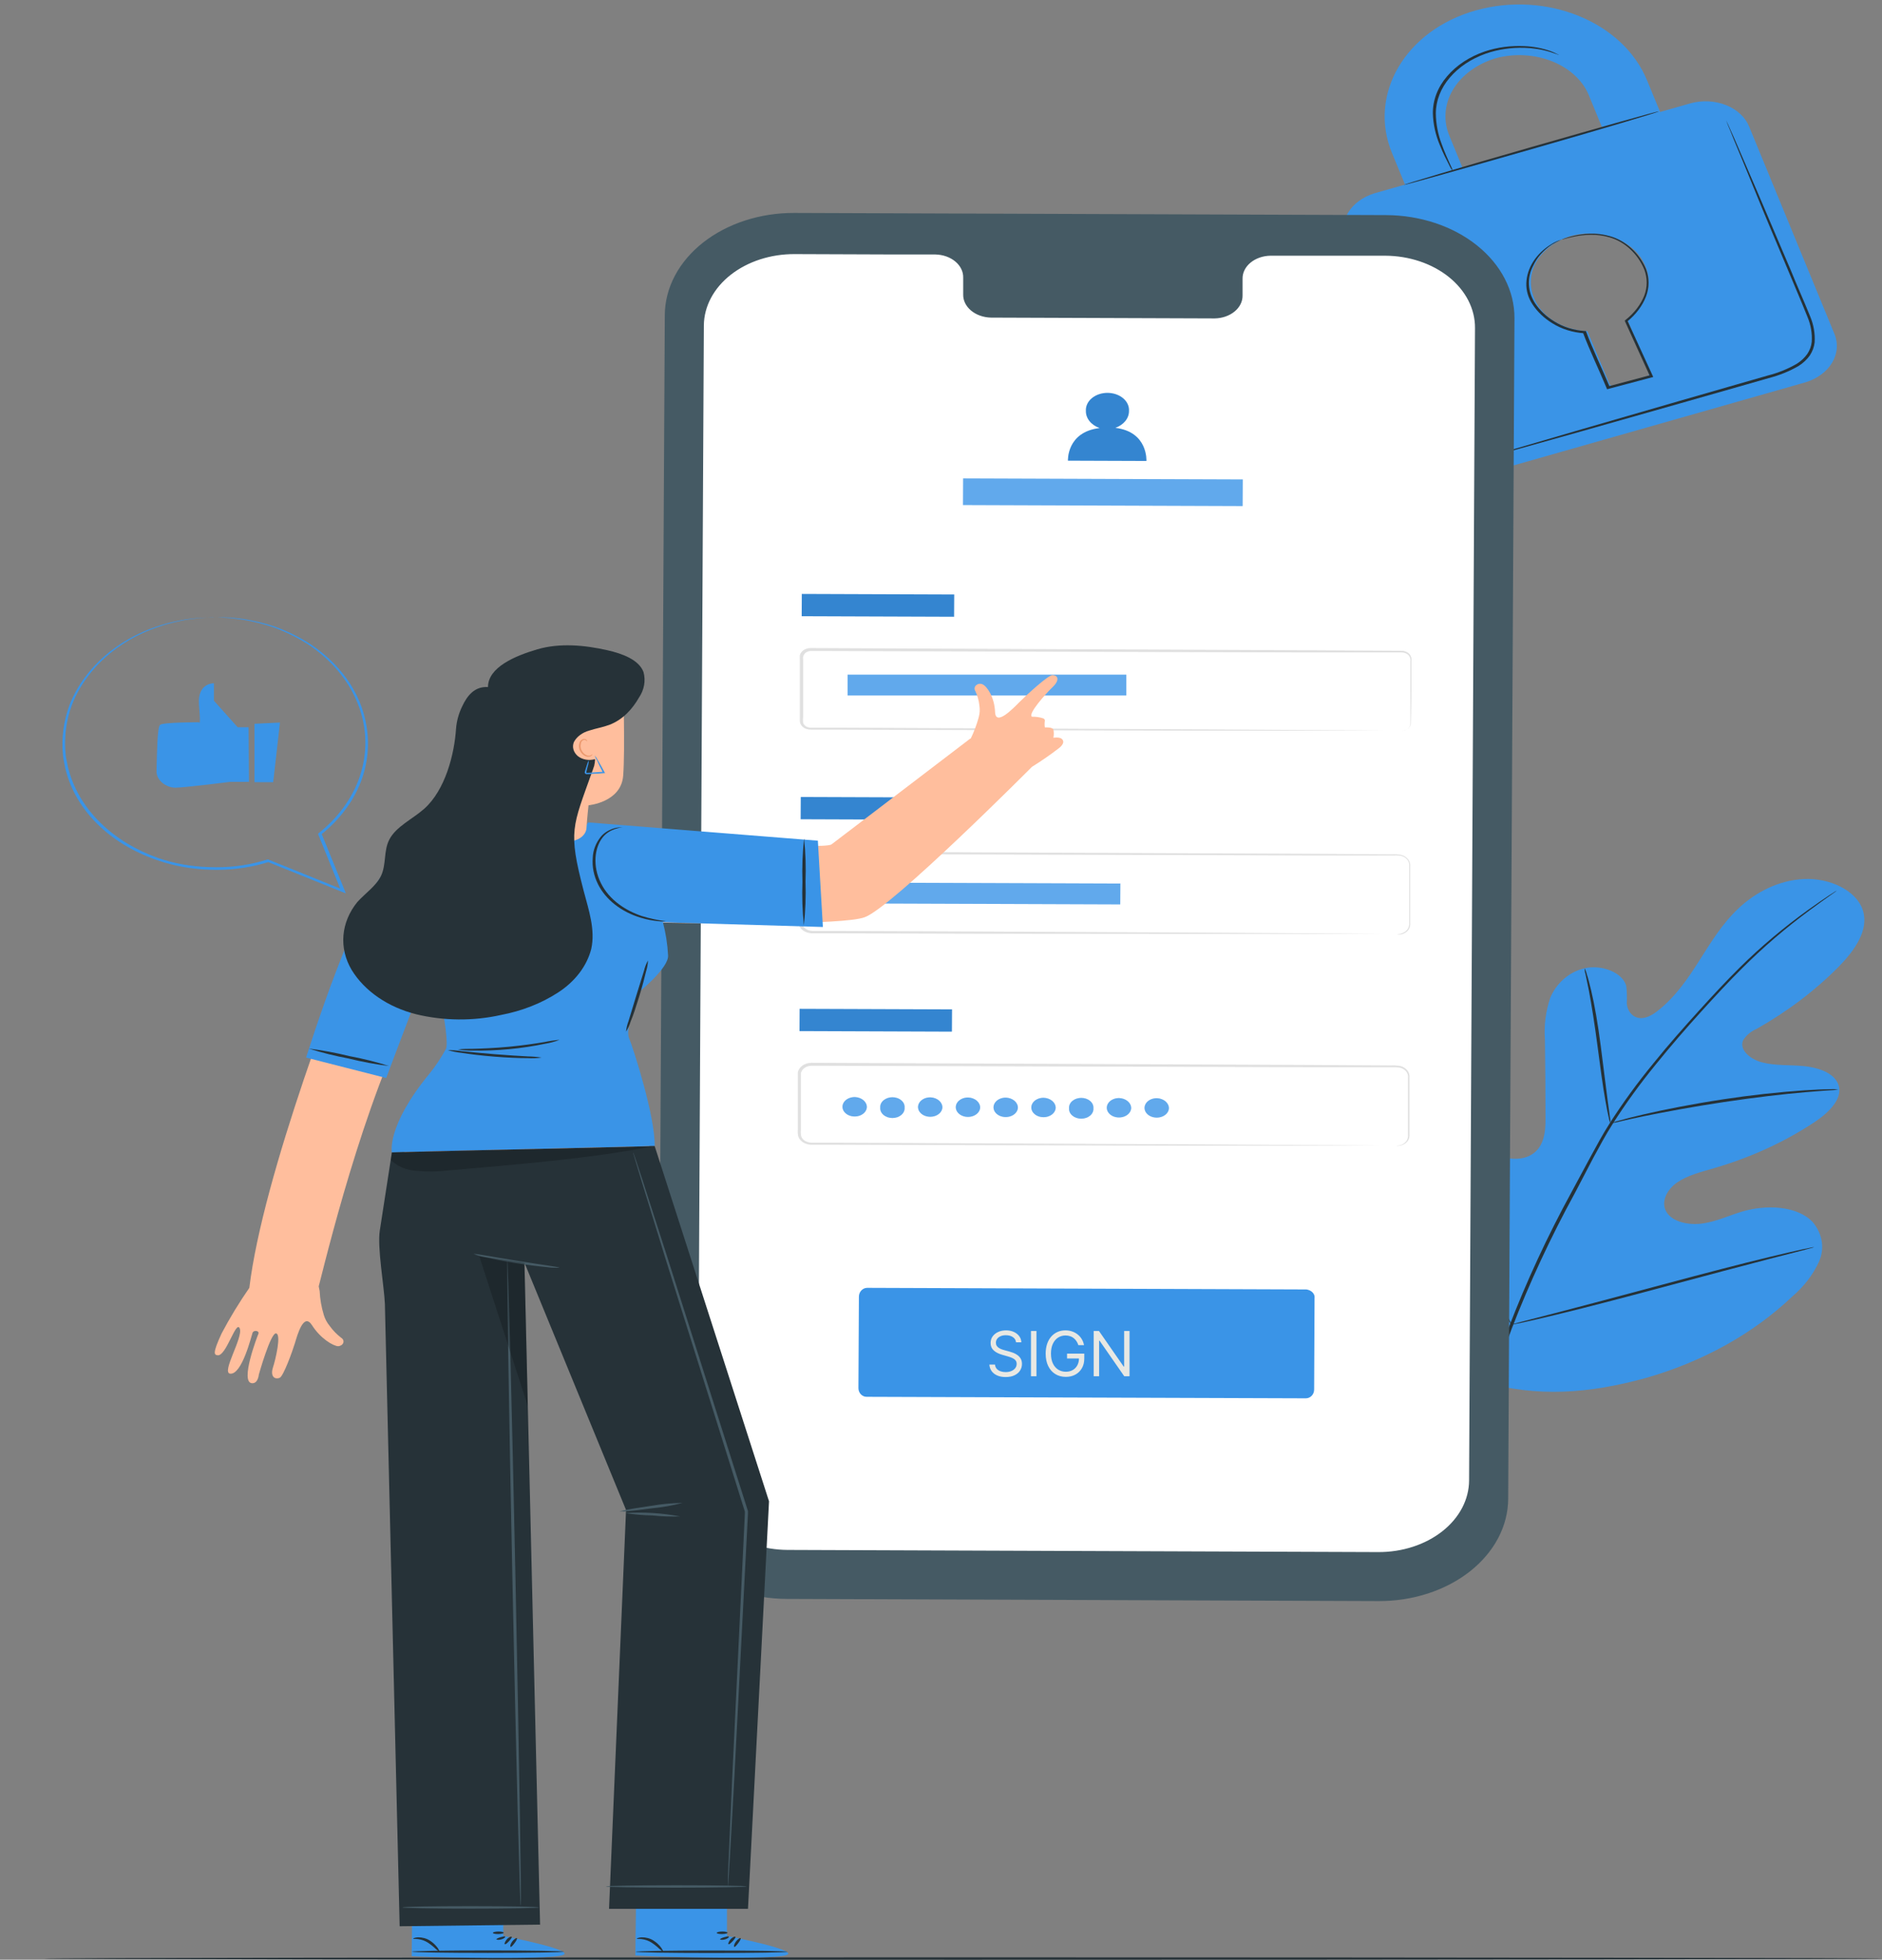 <svg width="246" height="256" viewBox="0 0 246 256" fill="none" xmlns="http://www.w3.org/2000/svg">
<rect x="0" y="0" width="246" height="256" fill="#808080" stroke="none"/>
<path d="M246 255.848C246 255.934 192.22 256.008 125.9 256.008C59.581 256.008 5.777 255.934 5.777 255.848C5.777 255.762 59.55 255.688 125.9 255.688C192.251 255.688 246 255.768 246 255.848Z" fill="#263238"/>
<path d="M193.6 180.441C181.634 173.795 178.923 161.457 179.395 150.363C179.473 148.515 179.217 146.556 180.325 144.936C181.432 143.316 184.019 142.201 186.103 142.978C187.83 143.624 188.581 145.226 189.549 146.55C190.841 148.314 192.734 149.751 195.009 150.696C196.488 151.312 198.324 151.681 199.788 151.041C201.801 150.16 202.034 147.961 202.018 146.113C202.018 142.676 201.992 139.243 201.941 135.814C201.802 133.973 202.037 132.126 202.638 130.344C203.358 128.595 204.961 126.975 207.153 126.482C209.345 125.989 212.079 127.005 212.575 128.804C212.66 129.566 212.683 130.331 212.644 131.095C212.706 131.865 213.155 132.709 214.062 132.943C214.968 133.177 215.913 132.642 216.61 132.099C218.995 130.252 220.621 127.843 222.132 125.466C223.642 123.088 225.121 120.642 227.29 118.616C229.458 116.589 232.456 114.982 235.809 114.828C239.163 114.674 242.656 116.312 243.492 118.899C244.329 121.486 242.431 124.129 240.394 126.229C237.32 129.347 233.697 132.096 229.636 134.391C228.844 134.735 228.211 135.273 227.832 135.925C227.329 137.157 228.792 138.389 230.318 138.777C232.045 139.232 233.919 139.091 235.739 139.263C237.559 139.436 239.496 140.064 240.185 141.419C241.13 143.304 239.147 145.275 237.203 146.569C233.3 149.156 228.867 151.191 224.099 152.587C222.395 153.079 220.606 153.517 219.227 154.465C217.849 155.414 217.028 157.071 217.857 158.371C218.685 159.67 220.815 160.083 222.604 159.818C224.393 159.553 225.981 158.79 227.685 158.278C230.868 157.323 234.973 157.496 236.979 159.683C237.6 160.436 237.993 161.294 238.128 162.188C238.262 163.083 238.134 163.99 237.753 164.838C236.978 166.527 235.785 168.075 234.245 169.39C229.172 174.211 222.581 177.873 215.146 180.004C207.765 182.036 200.926 182.591 193.592 180.453" fill="#3A94E7"/>
<path d="M240.084 116.349C240.084 116.349 240.015 116.411 239.86 116.522L239.17 117.008C238.566 117.439 237.676 118.068 236.553 118.899C233.369 121.25 230.412 123.789 227.708 126.494C225.981 128.2 224.192 130.135 222.287 132.235C220.381 134.335 218.414 136.602 216.462 139.011C214.382 141.55 212.476 144.178 210.754 146.883C209.856 148.293 209.066 149.766 208.253 151.268L205.852 155.857C202.687 161.638 199.931 167.554 197.596 173.579C195.715 178.508 194.419 183.567 193.723 188.689C193.273 192.145 193.2 195.626 193.507 199.092C193.63 200.324 193.747 201.267 193.855 201.907C193.902 202.215 193.933 202.462 193.964 202.64V202.893C193.93 202.813 193.907 202.73 193.894 202.647C193.855 202.468 193.809 202.228 193.747 201.92C193.607 201.304 193.46 200.331 193.321 199.099C192.947 195.626 192.973 192.133 193.398 188.664C194.05 183.521 195.318 178.438 197.185 173.487C199.501 167.445 202.25 161.514 205.418 155.722L207.881 151.151C208.694 149.655 209.492 148.17 210.398 146.753C212.132 144.041 214.053 141.407 216.153 138.863C218.135 136.399 220.133 134.169 222.015 132.087C223.897 130.005 225.718 128.059 227.437 126.359C230.168 123.661 233.165 121.14 236.398 118.819C237.544 118 238.458 117.384 239.077 116.971L239.798 116.509C239.886 116.448 239.982 116.394 240.084 116.349Z" fill="#263238"/>
<path d="M210.498 146.741C210.388 146.487 210.313 146.225 210.273 145.959C210.149 145.448 210.01 144.727 209.847 143.791C209.514 141.943 209.173 139.411 208.809 136.608C208.445 133.806 208.035 131.268 207.694 129.438C207.516 128.527 207.361 127.794 207.252 127.283C207.168 127.021 207.124 126.752 207.121 126.482C207.254 126.729 207.35 126.987 207.407 127.252C207.578 127.757 207.771 128.484 207.988 129.402C208.43 131.249 208.863 133.763 209.227 136.571C209.591 139.38 209.901 141.844 210.141 143.76C210.258 144.622 210.358 145.355 210.436 145.94C210.496 146.204 210.517 146.473 210.498 146.741Z" fill="#263238"/>
<path d="M240.3 142.318C239.923 142.384 239.54 142.421 239.154 142.429C238.379 142.485 237.28 142.559 235.917 142.682C233.19 142.916 229.442 143.347 225.329 143.963C221.217 144.579 217.523 145.275 214.866 145.811C213.542 146.082 212.473 146.328 211.768 146.495C211.392 146.601 211.002 146.675 210.606 146.716C210.964 146.573 211.337 146.456 211.722 146.365C212.45 146.162 213.503 145.879 214.82 145.577C217.461 144.961 221.155 144.228 225.283 143.6C228.78 143.068 232.308 142.677 235.855 142.429C237.225 142.337 238.333 142.3 239.107 142.288C239.505 142.266 239.905 142.276 240.3 142.318Z" fill="#263238"/>
<path d="M197.564 173.055C197.481 172.966 197.414 172.869 197.363 172.766L196.851 171.91C196.41 171.164 195.814 170.062 195.101 168.713C193.661 166.002 191.825 162.208 189.873 157.995C187.922 153.782 186.125 149.987 184.762 147.246C184.096 145.916 183.546 144.825 183.135 144.012L182.702 143.131C182.641 143.03 182.6 142.922 182.578 142.811C182.66 142.9 182.728 142.998 182.779 143.101L183.29 143.957C183.724 144.702 184.328 145.805 185.041 147.154C186.481 149.864 188.317 153.658 190.268 157.872C192.22 162.085 194.017 165.879 195.38 168.62C196.046 169.951 196.596 171.041 196.999 171.854C197.177 172.205 197.324 172.47 197.44 172.735C197.5 172.837 197.542 172.944 197.564 173.055Z" fill="#263238"/>
<path d="M237.124 162.91C237 162.967 236.867 163.01 236.729 163.04L235.583 163.348L231.346 164.438C227.768 165.362 222.827 166.68 217.406 168.134C211.984 169.587 207.02 170.881 203.418 171.743C201.621 172.181 200.158 172.513 199.143 172.735L197.974 172.975C197.838 173.01 197.697 173.032 197.555 173.043C197.679 172.986 197.812 172.943 197.95 172.914L199.097 172.606L203.333 171.515C206.911 170.591 211.852 169.273 217.274 167.82C222.695 166.366 227.652 165.072 231.253 164.21C233.058 163.773 234.514 163.44 235.536 163.218L236.706 162.978C236.842 162.944 236.982 162.921 237.124 162.91Z" fill="#263238"/>
<path d="M220.984 13.494L216.995 14.628L215.284 10.482C212.139 2.838 202.117 -1.221 192.909 1.36C183.7 3.941 178.797 12.324 181.942 19.968L183.653 24.114L179.649 25.253C178.122 25.724 176.883 26.645 176.187 27.824C175.492 29.004 175.395 30.351 175.916 31.585L187.015 58.559C187.245 59.17 187.628 59.738 188.14 60.23C188.651 60.721 189.282 61.125 189.995 61.419C190.707 61.713 191.486 61.889 192.286 61.939C193.086 61.988 193.89 61.909 194.651 61.706L235.986 49.947C237.533 49.477 238.79 48.548 239.494 47.356C240.197 46.163 240.292 44.8 239.757 43.554L228.651 16.58C228.415 15.971 228.027 15.405 227.509 14.918C226.992 14.43 226.357 14.031 225.641 13.743C224.926 13.455 224.145 13.284 223.344 13.242C222.544 13.199 221.741 13.285 220.984 13.494ZM189.478 17.806C188.63 15.819 188.782 13.647 189.902 11.747C191.023 9.846 193.024 8.365 195.488 7.612C196.704 7.281 197.992 7.148 199.274 7.222C200.556 7.295 201.807 7.573 202.951 8.039C204.095 8.506 205.11 9.15 205.934 9.935C206.758 10.72 207.375 11.629 207.748 12.607L209.452 16.753L191.181 21.952L189.478 17.806ZM212.712 41.743L215.547 48.629C215.599 48.767 215.582 48.916 215.5 49.045C215.418 49.173 215.276 49.272 215.105 49.319L211.132 50.447C210.974 50.481 210.805 50.466 210.661 50.404C210.516 50.342 210.408 50.238 210.358 50.114L207.5 43.258C205.924 43.19 204.412 42.74 203.166 41.97C201.921 41.199 201.001 40.144 200.53 38.946C199.856 37.363 199.979 35.633 200.872 34.12C201.766 32.606 203.361 31.427 205.324 30.828C206.293 30.564 207.318 30.459 208.34 30.518C209.361 30.576 210.357 30.798 211.268 31.169C212.18 31.541 212.988 32.054 213.644 32.679C214.301 33.304 214.792 34.028 215.09 34.807C215.588 36.024 215.629 37.33 215.208 38.565C214.788 39.8 213.923 40.911 212.72 41.761L212.712 41.743Z" fill="#3A94E7"/>
<path d="M216.818 14.554C216.818 14.64 209.422 16.852 200.221 19.482C191.02 22.112 183.515 24.225 183.476 24.163C183.438 24.101 190.873 21.872 200.082 19.235C209.29 16.599 216.779 14.474 216.818 14.554Z" fill="#263238"/>
<path d="M225.601 15.687C225.635 15.741 225.664 15.796 225.686 15.854C225.748 15.977 225.818 16.137 225.911 16.334C226.112 16.784 226.391 17.406 226.739 18.182L229.713 25.069C230.953 27.988 232.432 31.45 234.074 35.294C234.848 37.222 235.762 39.23 236.614 41.342C237.07 42.431 237.267 43.578 237.195 44.724C237.129 45.32 236.916 45.9 236.568 46.43C236.195 46.959 235.698 47.425 235.104 47.804C233.907 48.499 232.579 49.037 231.169 49.399L227.181 50.539L219.63 52.689L206.843 56.31L198.207 58.725L195.884 59.341L195.264 59.501C195.198 59.525 195.127 59.539 195.055 59.544C195.055 59.544 195.117 59.544 195.249 59.47L195.853 59.279L198.176 58.583L206.765 56.07L219.529 52.374L227.065 50.206L231.053 49.06C232.423 48.713 233.712 48.191 234.872 47.514C235.425 47.163 235.888 46.73 236.235 46.239C236.563 45.749 236.76 45.21 236.815 44.656C236.887 43.552 236.698 42.447 236.258 41.398C235.421 39.304 234.538 37.277 233.741 35.349C232.13 31.499 230.643 28.025 229.466 25.105C228.288 22.186 227.297 19.839 226.615 18.188C226.29 17.381 226.042 16.753 225.841 16.297L225.655 15.804C225.632 15.767 225.614 15.728 225.601 15.687Z" fill="#263238"/>
<path d="M203.791 7.193C203.791 7.193 203.38 7.033 202.621 6.786C201.54 6.456 200.395 6.273 199.237 6.244C197.52 6.198 195.811 6.454 194.234 6.996C192.316 7.67 190.675 8.761 189.502 10.143C188.32 11.522 187.686 13.15 187.682 14.819C187.698 16.186 187.958 17.544 188.456 18.853C188.859 19.974 189.277 20.868 189.556 21.49C189.72 21.806 189.855 22.131 189.959 22.463C189.739 22.168 189.554 21.856 189.409 21.533C189.091 20.917 188.634 20.042 188.185 18.915C187.634 17.592 187.333 16.212 187.294 14.819C187.274 13.088 187.923 11.393 189.153 9.965C190.368 8.532 192.075 7.408 194.071 6.725C195.698 6.18 197.46 5.94 199.221 6.023C200.405 6.071 201.568 6.29 202.652 6.669C202.942 6.776 203.222 6.899 203.489 7.039C203.599 7.078 203.701 7.129 203.791 7.193Z" fill="#263238"/>
<path d="M204.147 31.296C204.27 31.236 204.4 31.185 204.534 31.142C204.922 31.003 205.323 30.89 205.734 30.803C206.387 30.65 207.061 30.559 207.74 30.532C208.665 30.493 209.59 30.604 210.459 30.859C212.441 31.413 214.261 33.021 215.16 35.17C215.591 36.324 215.591 37.552 215.16 38.706C214.682 39.958 213.826 41.098 212.666 42.026L212.712 41.86C213.743 44.108 214.866 46.547 216.027 49.091L216.097 49.245L215.903 49.301L214.13 49.769L210.257 50.798L210.064 50.847L210.002 50.693C208.941 48.143 207.779 45.765 206.904 43.431L207.074 43.535C205.56 43.435 204.116 42.983 202.923 42.236C201.843 41.574 200.958 40.733 200.328 39.772C199.761 38.919 199.478 37.965 199.507 37C199.543 36.014 199.853 35.047 200.414 34.167C200.975 33.287 201.774 32.517 202.753 31.912C203.156 31.652 203.608 31.444 204.092 31.296C203.655 31.502 203.231 31.727 202.822 31.967C201.747 32.691 200.923 33.622 200.429 34.672C200.005 35.463 199.807 36.319 199.849 37.178C199.89 38.038 200.17 38.879 200.669 39.642C201.288 40.567 202.152 41.374 203.202 42.008C204.34 42.718 205.717 43.147 207.159 43.24H207.291L207.33 43.332C208.182 45.623 209.351 48.02 210.428 50.582L210.172 50.483L214.045 49.455L215.81 48.98L215.687 49.19C214.533 46.646 213.417 44.2 212.395 41.952V41.86L212.488 41.786C213.614 40.896 214.453 39.804 214.935 38.601C215.346 37.498 215.346 36.323 214.935 35.22C214.091 33.15 212.348 31.579 210.459 31.025C209.622 30.768 208.729 30.649 207.833 30.674C207.164 30.686 206.499 30.758 205.851 30.889C204.697 31.117 204.154 31.327 204.147 31.296Z" fill="#263238"/>
<path d="M180.208 209.151L102.844 208.868C98.376 208.848 94.101 207.419 90.957 204.895C87.813 202.37 86.058 198.956 86.076 195.403L86.897 41.158C86.906 39.397 87.352 37.656 88.208 36.032C89.064 34.408 90.314 32.935 91.886 31.696C93.458 30.457 95.322 29.477 97.371 28.811C99.42 28.145 101.614 27.807 103.828 27.816L181.183 28.099C185.651 28.117 189.927 29.544 193.073 32.068C196.218 34.592 197.975 38.005 197.959 41.558L197.138 195.797C197.129 197.558 196.684 199.3 195.828 200.924C194.972 202.549 193.722 204.023 192.15 205.263C190.578 206.503 188.714 207.485 186.665 208.152C184.616 208.819 182.422 209.158 180.208 209.151Z" fill="#455A64"/>
<path d="M181.068 33.403H166.074C165.584 33.41 165.102 33.494 164.653 33.649C164.205 33.805 163.799 34.029 163.46 34.309C163.12 34.59 162.854 34.92 162.675 35.283C162.496 35.645 162.409 36.032 162.418 36.421V38.583C162.427 38.972 162.34 39.358 162.161 39.72C161.982 40.082 161.716 40.412 161.376 40.692C161.036 40.972 160.631 41.196 160.182 41.351C159.734 41.505 159.251 41.589 158.763 41.595L129.533 41.49C128.545 41.469 127.607 41.137 126.926 40.566C126.245 39.996 125.876 39.234 125.901 38.447V36.285C125.926 35.5 125.559 34.739 124.879 34.168C124.2 33.598 123.264 33.265 122.276 33.242H117.002L103.875 33.193C100.752 33.178 97.75 34.148 95.524 35.89C93.299 37.632 92.032 40.005 92.002 42.488L91.227 193.044C91.22 194.276 91.518 195.497 92.104 196.637C92.691 197.777 93.553 198.815 94.644 199.69C95.734 200.565 97.03 201.261 98.459 201.737C99.887 202.214 101.419 202.462 102.968 202.468L180.169 202.751C181.719 202.757 183.256 202.52 184.69 202.053C186.125 201.587 187.43 200.9 188.531 200.032C189.633 199.165 190.508 198.133 191.108 196.996C191.707 195.859 192.02 194.64 192.027 193.407L192.801 42.852C192.82 40.361 191.594 37.967 189.394 36.195C187.194 34.423 184.199 33.419 181.068 33.403Z" fill="white"/>
<path d="M170.681 182.664L113.276 182.467C112.68 182.467 112.2 181.95 112.207 181.322L112.269 169.378C112.269 168.762 112.757 168.232 113.353 168.232L170.759 168.442C171.089 168.487 171.385 168.632 171.584 168.847C171.783 169.062 171.87 169.329 171.827 169.594L171.773 181.525C171.773 182.159 171.277 182.671 170.681 182.664Z" fill="#3A94E7"/>
<path d="M132.809 175.346C132.775 175.053 132.634 174.826 132.388 174.664C132.141 174.502 131.839 174.422 131.481 174.422C131.219 174.422 130.99 174.464 130.794 174.549C130.599 174.633 130.447 174.75 130.337 174.898C130.23 175.046 130.176 175.215 130.176 175.403C130.176 175.561 130.213 175.697 130.288 175.811C130.365 175.922 130.464 176.016 130.583 176.091C130.702 176.164 130.827 176.224 130.958 176.273C131.089 176.319 131.209 176.356 131.319 176.385L131.92 176.547C132.074 176.587 132.245 176.643 132.434 176.714C132.624 176.786 132.806 176.883 132.98 177.006C133.155 177.127 133.299 177.283 133.413 177.474C133.526 177.664 133.583 177.898 133.583 178.175C133.583 178.495 133.499 178.784 133.332 179.042C133.166 179.3 132.924 179.505 132.604 179.657C132.287 179.809 131.901 179.885 131.446 179.885C131.023 179.885 130.656 179.816 130.346 179.68C130.038 179.543 129.796 179.353 129.618 179.108C129.443 178.864 129.344 178.58 129.321 178.256H130.06C130.079 178.48 130.155 178.664 130.285 178.811C130.418 178.955 130.586 179.063 130.788 179.134C130.992 179.203 131.211 179.238 131.446 179.238C131.72 179.238 131.965 179.194 132.183 179.105C132.4 179.015 132.572 178.89 132.699 178.73C132.826 178.568 132.89 178.379 132.89 178.164C132.89 177.967 132.835 177.808 132.725 177.685C132.616 177.561 132.471 177.461 132.292 177.384C132.113 177.307 131.92 177.24 131.712 177.182L130.984 176.974C130.522 176.841 130.156 176.652 129.887 176.405C129.617 176.159 129.483 175.837 129.483 175.438C129.483 175.107 129.572 174.818 129.751 174.572C129.932 174.323 130.175 174.131 130.479 173.994C130.785 173.856 131.127 173.786 131.504 173.786C131.885 173.786 132.224 173.855 132.52 173.991C132.817 174.126 133.052 174.311 133.225 174.546C133.4 174.781 133.493 175.047 133.502 175.346H132.809ZM135.477 173.867V179.781H134.76V173.867H135.477ZM140.955 175.715C140.891 175.521 140.808 175.347 140.704 175.193C140.602 175.037 140.479 174.904 140.337 174.794C140.196 174.684 140.037 174.601 139.858 174.543C139.679 174.485 139.482 174.456 139.269 174.456C138.918 174.456 138.6 174.547 138.313 174.728C138.026 174.909 137.798 175.175 137.628 175.528C137.459 175.88 137.374 176.312 137.374 176.824C137.374 177.336 137.46 177.768 137.631 178.121C137.803 178.473 138.035 178.739 138.327 178.92C138.62 179.101 138.949 179.192 139.315 179.192C139.654 179.192 139.952 179.12 140.21 178.975C140.47 178.829 140.672 178.623 140.816 178.357C140.963 178.09 141.036 177.775 141.036 177.413L141.255 177.459H139.476V176.824H141.729V177.459C141.729 177.946 141.625 178.37 141.417 178.73C141.211 179.09 140.926 179.369 140.562 179.567C140.2 179.764 139.784 179.862 139.315 179.862C138.791 179.862 138.331 179.739 137.935 179.492C137.54 179.246 137.232 178.895 137.011 178.441C136.791 177.987 136.681 177.448 136.681 176.824C136.681 176.356 136.744 175.936 136.869 175.562C136.996 175.187 137.175 174.867 137.406 174.604C137.637 174.34 137.91 174.138 138.226 173.997C138.542 173.857 138.889 173.786 139.269 173.786C139.58 173.786 139.871 173.834 140.141 173.928C140.412 174.02 140.654 174.152 140.865 174.323C141.079 174.493 141.257 174.696 141.4 174.933C141.542 175.168 141.64 175.428 141.694 175.715H140.955ZM147.645 173.867V179.781H146.952L143.729 175.138H143.671V179.781H142.955V173.867H143.648L146.882 178.522H146.94V173.867H147.645Z" fill="#E8E8E3"/>
<path d="M124.727 77.66L104.807 77.588L104.79 80.496L124.71 80.567L124.727 77.66Z" fill="#3A94E7"/>
<path opacity="0.1" d="M124.727 77.66L104.807 77.588L104.79 80.496L124.71 80.567L124.727 77.66Z" fill="black"/>
<path d="M183.119 95.511C183.276 95.498 183.429 95.469 183.576 95.425C183.791 95.358 183.977 95.245 184.114 95.097C184.251 94.95 184.333 94.776 184.351 94.593C184.351 93.614 184.351 92.185 184.351 90.349C184.351 89.431 184.351 88.403 184.351 87.269C184.351 86.992 184.351 86.703 184.351 86.413C184.401 86.132 184.324 85.846 184.134 85.606C184.027 85.491 183.889 85.397 183.729 85.332C183.569 85.267 183.392 85.232 183.212 85.23H182.004H170.813L106.034 85.039C105.869 85.037 105.705 85.067 105.556 85.126C105.408 85.185 105.28 85.271 105.183 85.378C104.996 85.619 104.924 85.906 104.981 86.185C104.981 86.801 104.981 87.417 104.981 88.033C104.981 89.265 104.981 90.497 104.981 91.729C104.981 92.345 104.981 92.961 104.981 93.577C104.949 93.864 104.949 94.152 104.981 94.439C105.022 94.562 105.097 94.676 105.202 94.772C105.307 94.868 105.438 94.944 105.585 94.993C105.738 95.042 105.901 95.065 106.065 95.061H110.008L127.209 95.135L156.33 95.277L175.963 95.4L181.299 95.449H182.686C183.003 95.449 183.158 95.449 183.158 95.449H182.686H181.299H175.963H156.33L127.209 95.375L110.008 95.32H106.065C105.849 95.327 105.632 95.297 105.43 95.234C105.226 95.165 105.045 95.059 104.9 94.926C104.755 94.792 104.65 94.634 104.594 94.464C104.549 94.302 104.533 94.136 104.547 93.971V93.515C104.547 92.899 104.547 92.283 104.547 91.667C104.547 90.435 104.547 89.203 104.547 87.971C104.547 87.355 104.547 86.739 104.547 86.124C104.533 85.959 104.533 85.795 104.547 85.631C104.576 85.45 104.665 85.278 104.803 85.132C104.937 84.983 105.113 84.862 105.318 84.78C105.523 84.697 105.75 84.655 105.98 84.657L170.758 84.941L181.95 85.002H183.158C183.371 85.002 183.581 85.043 183.769 85.122C183.958 85.2 184.12 85.313 184.242 85.452C184.461 85.72 184.549 86.042 184.49 86.358C184.49 86.647 184.49 86.937 184.49 87.214C184.49 88.335 184.49 89.364 184.49 90.294C184.49 92.141 184.436 93.558 184.42 94.544C184.402 94.733 184.315 94.915 184.171 95.066C184.027 95.218 183.831 95.334 183.607 95.4C183.461 95.472 183.292 95.511 183.119 95.511Z" fill="#E0E0E0"/>
<path d="M147.223 88.132H110.791V90.848H147.223V88.132Z" fill="#3A94E7"/>
<path opacity="0.2" d="M147.223 88.132H110.791V90.848H147.223V88.132Z" fill="white"/>
<path d="M124.59 104.183L104.671 104.111L104.654 107.018L124.574 107.09L124.59 104.183Z" fill="#3A94E7"/>
<path opacity="0.1" d="M124.59 104.183L104.671 104.111L104.654 107.018L124.574 107.09L124.59 104.183Z" fill="black"/>
<path d="M182.616 122.035C182.773 122.019 182.928 121.997 183.081 121.967C183.297 121.912 183.496 121.821 183.665 121.7C183.833 121.579 183.967 121.43 184.057 121.265C184.179 121.016 184.227 120.748 184.196 120.482C184.196 120.187 184.196 119.866 184.196 119.509C184.196 118.795 184.196 117.981 184.196 117.045V113.134C184.233 112.851 184.155 112.565 183.972 112.321C183.781 112.07 183.48 111.883 183.128 111.797C182.742 111.742 182.349 111.726 181.958 111.748H170.813L106.26 111.557C105.912 111.558 105.577 111.658 105.317 111.841C105.056 112.023 104.887 112.275 104.842 112.549C104.842 113.134 104.842 113.781 104.842 114.396C104.842 115.628 104.842 116.86 104.842 118.092C104.842 118.708 104.842 119.324 104.842 119.94C104.813 120.228 104.829 120.518 104.889 120.803C104.985 121.052 105.185 121.269 105.454 121.419C105.74 121.563 106.076 121.632 106.415 121.616H107.491H109.729L126.869 121.683L155.889 121.825L175.452 121.948L180.773 121.998H175.452H155.889L126.853 121.973L109.714 121.924H106.345C105.926 121.943 105.51 121.855 105.16 121.671C104.807 121.477 104.55 121.192 104.432 120.864C104.362 120.551 104.342 120.233 104.37 119.916C104.37 119.3 104.37 118.684 104.37 118.068C104.37 116.836 104.37 115.604 104.37 114.372C104.37 113.756 104.37 113.14 104.37 112.524C104.426 112.172 104.642 111.848 104.977 111.613C105.312 111.379 105.743 111.249 106.19 111.249L170.744 111.532L181.888 111.6C182.303 111.58 182.72 111.603 183.128 111.668C183.53 111.772 183.869 111.992 184.08 112.284C184.281 112.555 184.367 112.87 184.328 113.183C184.328 113.473 184.328 113.756 184.328 114.039C184.328 115.154 184.328 116.177 184.328 117.119C184.328 118.062 184.328 118.856 184.328 119.583C184.328 119.934 184.328 120.261 184.328 120.562C184.356 120.838 184.3 121.115 184.165 121.369C184.065 121.539 183.919 121.69 183.739 121.811C183.559 121.932 183.347 122.021 183.12 122.071C182.951 122.083 182.78 122.07 182.616 122.035Z" fill="#E0E0E0"/>
<path d="M124.441 131.858L104.521 131.786L104.505 134.693L124.424 134.765L124.441 131.858Z" fill="#3A94E7"/>
<path opacity="0.1" d="M124.441 131.858L104.521 131.786L104.505 134.693L124.424 134.765L124.441 131.858Z" fill="black"/>
<path d="M182.461 149.698C182.618 149.683 182.773 149.66 182.926 149.63C183.141 149.576 183.34 149.485 183.508 149.365C183.676 149.245 183.811 149.098 183.902 148.934C184.023 148.685 184.071 148.417 184.041 148.152C184.041 147.85 184.041 147.536 184.041 147.172C184.041 146.464 184.041 145.645 184.041 144.708V140.797C184.078 140.514 184 140.229 183.817 139.984C183.621 139.737 183.322 139.554 182.973 139.466C182.587 139.41 182.194 139.391 181.803 139.411H170.658L106.105 139.22C105.757 139.221 105.422 139.322 105.162 139.504C104.901 139.686 104.732 139.938 104.687 140.212C104.687 140.828 104.687 141.444 104.687 142.06C104.687 143.292 104.687 144.524 104.687 145.756C104.687 146.371 104.687 146.987 104.687 147.603C104.658 147.889 104.674 148.177 104.734 148.46C104.827 148.711 105.026 148.929 105.299 149.076C105.583 149.223 105.921 149.292 106.26 149.273H109.629L126.768 149.347L155.788 149.488L175.352 149.611L180.672 149.661H175.352H155.788L126.768 149.593L109.629 149.538H106.26C105.84 149.56 105.423 149.471 105.075 149.285C104.722 149.091 104.465 148.806 104.347 148.478C104.277 148.165 104.256 147.847 104.285 147.53C104.285 146.914 104.285 146.298 104.285 145.682C104.285 144.45 104.285 143.218 104.285 141.986C104.285 141.37 104.285 140.754 104.285 140.107C104.339 139.755 104.554 139.432 104.887 139.197C105.221 138.962 105.651 138.832 106.097 138.832L170.65 139.115L181.795 139.183C182.21 139.163 182.627 139.186 183.035 139.251C183.437 139.355 183.776 139.575 183.987 139.867C184.188 140.138 184.274 140.453 184.235 140.766C184.235 141.056 184.235 141.345 184.235 141.622C184.235 142.737 184.235 143.76 184.235 144.702C184.235 145.645 184.235 146.439 184.235 147.166C184.235 147.517 184.235 147.844 184.235 148.145C184.265 148.421 184.209 148.698 184.072 148.952C183.972 149.122 183.826 149.273 183.646 149.394C183.465 149.515 183.254 149.604 183.027 149.655C182.845 149.704 182.652 149.719 182.461 149.698Z" fill="#E0E0E0"/>
<path d="M146.445 115.423L110.013 115.292L109.998 118.008L146.429 118.14L146.445 115.423Z" fill="#3A94E7"/>
<path opacity="0.2" d="M146.445 115.423L110.013 115.292L109.998 118.008L146.429 118.14L146.445 115.423Z" fill="white"/>
<path d="M113.307 144.671C113.284 144.919 113.17 145.156 112.98 145.353C112.789 145.55 112.53 145.698 112.234 145.779C111.939 145.859 111.62 145.869 111.318 145.807C111.015 145.745 110.742 145.614 110.533 145.43C110.323 145.246 110.186 145.017 110.139 144.771C110.091 144.526 110.136 144.274 110.266 144.049C110.396 143.823 110.607 143.633 110.873 143.501C111.138 143.37 111.446 143.304 111.758 143.31C112.189 143.329 112.594 143.483 112.884 143.738C113.174 143.993 113.326 144.328 113.307 144.671Z" fill="#3A94E7"/>
<path d="M118.241 144.69C118.256 144.864 118.227 145.038 118.154 145.202C118.08 145.366 117.966 145.516 117.816 145.644C117.667 145.771 117.487 145.873 117.286 145.942C117.085 146.011 116.869 146.047 116.65 146.047C116.431 146.047 116.214 146.011 116.014 145.942C115.813 145.873 115.632 145.771 115.483 145.644C115.334 145.516 115.219 145.366 115.146 145.202C115.073 145.038 115.043 144.864 115.058 144.69C115.043 144.516 115.073 144.342 115.146 144.178C115.219 144.014 115.334 143.863 115.483 143.736C115.632 143.609 115.813 143.507 116.014 143.438C116.214 143.368 116.431 143.333 116.65 143.333C116.869 143.333 117.085 143.368 117.286 143.438C117.487 143.507 117.667 143.609 117.816 143.736C117.966 143.863 118.08 144.014 118.154 144.178C118.227 144.342 118.256 144.516 118.241 144.69Z" fill="#3A94E7"/>
<path d="M123.182 144.708C123.159 144.956 123.046 145.193 122.855 145.39C122.664 145.587 122.405 145.735 122.11 145.816C121.814 145.896 121.496 145.906 121.193 145.844C120.891 145.782 120.618 145.651 120.408 145.467C120.198 145.283 120.061 145.054 120.014 144.808C119.967 144.563 120.011 144.311 120.141 144.086C120.272 143.86 120.483 143.67 120.748 143.538C121.013 143.407 121.321 143.341 121.633 143.347C122.064 143.368 122.467 143.522 122.757 143.776C123.047 144.031 123.199 144.365 123.182 144.708Z" fill="#3A94E7"/>
<path d="M128.117 144.727C128.094 144.975 127.98 145.212 127.789 145.408C127.599 145.605 127.34 145.753 127.044 145.834C126.749 145.915 126.43 145.925 126.128 145.863C125.825 145.801 125.552 145.67 125.343 145.485C125.133 145.301 124.996 145.072 124.949 144.827C124.901 144.581 124.945 144.33 125.076 144.104C125.206 143.878 125.417 143.688 125.682 143.557C125.948 143.425 126.255 143.359 126.568 143.366C126.998 143.386 127.402 143.54 127.691 143.795C127.981 144.049 128.134 144.384 128.117 144.727Z" fill="#3A94E7"/>
<path d="M133.05 144.739C133.029 144.987 132.916 145.225 132.726 145.423C132.537 145.62 132.278 145.769 131.982 145.851C131.687 145.933 131.368 145.944 131.065 145.882C130.762 145.821 130.488 145.69 130.278 145.506C130.067 145.322 129.93 145.093 129.882 144.847C129.834 144.601 129.878 144.35 130.008 144.124C130.138 143.898 130.349 143.707 130.615 143.575C130.88 143.444 131.188 143.377 131.501 143.384C131.93 143.405 132.333 143.558 132.622 143.811C132.911 144.064 133.065 144.397 133.05 144.739Z" fill="#3A94E7"/>
<path d="M137.991 144.758C137.969 145.005 137.858 145.241 137.67 145.438C137.482 145.635 137.226 145.784 136.932 145.867C136.639 145.95 136.322 145.963 136.02 145.904C135.718 145.845 135.444 145.717 135.232 145.536C135.019 145.355 134.879 145.129 134.826 144.885C134.774 144.641 134.812 144.391 134.937 144.164C135.061 143.937 135.266 143.744 135.527 143.609C135.787 143.474 136.092 143.402 136.403 143.403C136.839 143.415 137.251 143.565 137.549 143.819C137.846 144.073 138.005 144.411 137.991 144.758Z" fill="#3A94E7"/>
<path d="M142.923 144.776C142.938 144.95 142.908 145.124 142.835 145.288C142.762 145.452 142.647 145.603 142.498 145.73C142.349 145.857 142.168 145.959 141.967 146.028C141.767 146.098 141.55 146.133 141.331 146.133C141.112 146.133 140.896 146.098 140.695 146.028C140.494 145.959 140.314 145.857 140.164 145.73C140.015 145.603 139.9 145.452 139.827 145.288C139.754 145.124 139.724 144.95 139.74 144.776C139.724 144.602 139.754 144.428 139.827 144.264C139.9 144.1 140.015 143.95 140.164 143.822C140.314 143.695 140.494 143.594 140.695 143.524C140.896 143.455 141.112 143.419 141.331 143.419C141.55 143.419 141.767 143.455 141.967 143.524C142.168 143.594 142.349 143.695 142.498 143.822C142.647 143.95 142.762 144.1 142.835 144.264C142.908 144.428 142.938 144.602 142.923 144.776Z" fill="#3A94E7"/>
<path d="M147.857 144.795C147.836 145.041 147.724 145.278 147.536 145.475C147.348 145.672 147.092 145.821 146.799 145.904C146.505 145.987 146.188 146 145.886 145.941C145.584 145.882 145.31 145.754 145.098 145.573C144.886 145.392 144.745 145.166 144.692 144.922C144.64 144.678 144.678 144.427 144.803 144.201C144.927 143.974 145.132 143.781 145.393 143.646C145.653 143.511 145.958 143.439 146.269 143.44C146.705 143.452 147.117 143.602 147.415 143.856C147.713 144.11 147.871 144.448 147.857 144.795Z" fill="#3A94E7"/>
<path d="M152.79 144.813C152.769 145.061 152.656 145.299 152.466 145.497C152.277 145.694 152.018 145.843 151.723 145.925C151.427 146.007 151.108 146.017 150.805 145.956C150.502 145.895 150.228 145.764 150.018 145.58C149.808 145.396 149.67 145.167 149.622 144.921C149.574 144.675 149.618 144.424 149.748 144.198C149.879 143.971 150.09 143.781 150.355 143.649C150.62 143.518 150.929 143.451 151.241 143.458C151.671 143.479 152.073 143.632 152.362 143.885C152.652 144.138 152.805 144.471 152.79 144.813Z" fill="#3A94E7"/>
<g opacity="0.2">
<path d="M113.307 144.671C113.284 144.919 113.17 145.156 112.98 145.353C112.789 145.55 112.53 145.698 112.234 145.779C111.939 145.859 111.62 145.869 111.318 145.807C111.015 145.745 110.742 145.614 110.533 145.43C110.323 145.246 110.186 145.017 110.139 144.771C110.091 144.526 110.136 144.274 110.266 144.049C110.396 143.823 110.607 143.633 110.873 143.501C111.138 143.37 111.446 143.304 111.758 143.31C112.189 143.329 112.594 143.483 112.884 143.738C113.174 143.993 113.326 144.328 113.307 144.671Z" fill="white"/>
<path d="M118.241 144.69C118.257 144.863 118.227 145.038 118.154 145.202C118.081 145.366 117.966 145.516 117.817 145.644C117.667 145.771 117.487 145.872 117.286 145.942C117.085 146.011 116.869 146.047 116.65 146.047C116.431 146.047 116.214 146.011 116.014 145.942C115.813 145.872 115.632 145.771 115.483 145.644C115.334 145.516 115.219 145.366 115.146 145.202C115.073 145.038 115.043 144.863 115.058 144.69C115.043 144.516 115.073 144.342 115.146 144.178C115.219 144.014 115.334 143.863 115.483 143.736C115.632 143.609 115.813 143.507 116.014 143.438C116.214 143.368 116.431 143.332 116.65 143.332C116.869 143.332 117.085 143.368 117.286 143.438C117.487 143.507 117.667 143.609 117.817 143.736C117.966 143.863 118.081 144.014 118.154 144.178C118.227 144.342 118.257 144.516 118.241 144.69Z" fill="white"/>
<path d="M123.182 144.708C123.159 144.956 123.046 145.193 122.855 145.39C122.664 145.587 122.405 145.735 122.11 145.816C121.815 145.896 121.496 145.906 121.193 145.844C120.891 145.782 120.618 145.651 120.408 145.467C120.199 145.283 120.062 145.054 120.014 144.808C119.967 144.563 120.011 144.311 120.142 144.086C120.272 143.86 120.483 143.67 120.748 143.538C121.013 143.407 121.321 143.341 121.633 143.347C122.064 143.368 122.468 143.522 122.757 143.776C123.047 144.031 123.199 144.366 123.182 144.708Z" fill="white"/>
<path d="M128.117 144.727C128.094 144.975 127.98 145.212 127.789 145.409C127.599 145.605 127.34 145.753 127.044 145.834C126.749 145.915 126.43 145.925 126.128 145.863C125.825 145.801 125.552 145.67 125.343 145.486C125.133 145.301 124.996 145.072 124.949 144.827C124.901 144.581 124.946 144.33 125.076 144.104C125.206 143.879 125.417 143.688 125.683 143.557C125.948 143.426 126.256 143.359 126.568 143.366C126.999 143.386 127.402 143.541 127.692 143.795C127.981 144.049 128.134 144.384 128.117 144.727Z" fill="white"/>
<path d="M133.05 144.739C133.029 144.987 132.916 145.225 132.726 145.423C132.537 145.62 132.278 145.769 131.983 145.851C131.687 145.933 131.368 145.944 131.065 145.882C130.762 145.821 130.488 145.69 130.278 145.506C130.068 145.322 129.93 145.093 129.882 144.847C129.834 144.601 129.878 144.35 130.008 144.124C130.139 143.898 130.35 143.707 130.615 143.575C130.88 143.444 131.189 143.377 131.501 143.384C131.931 143.405 132.333 143.558 132.622 143.811C132.912 144.064 133.065 144.397 133.05 144.739Z" fill="white"/>
<path d="M137.991 144.758C137.97 145.005 137.859 145.241 137.671 145.438C137.483 145.635 137.226 145.785 136.933 145.867C136.64 145.95 136.323 145.963 136.02 145.904C135.718 145.845 135.444 145.718 135.232 145.536C135.02 145.355 134.879 145.129 134.827 144.885C134.774 144.641 134.813 144.391 134.937 144.164C135.062 143.937 135.267 143.744 135.527 143.609C135.788 143.474 136.092 143.402 136.403 143.403C136.84 143.415 137.252 143.565 137.549 143.819C137.847 144.073 138.006 144.411 137.991 144.758Z" fill="white"/>
<path d="M142.923 144.776C142.938 144.95 142.908 145.124 142.835 145.288C142.762 145.452 142.647 145.603 142.498 145.73C142.349 145.857 142.168 145.959 141.967 146.028C141.767 146.098 141.55 146.133 141.331 146.133C141.112 146.133 140.896 146.098 140.695 146.028C140.494 145.959 140.314 145.857 140.165 145.73C140.015 145.603 139.9 145.452 139.827 145.288C139.754 145.124 139.724 144.95 139.74 144.776C139.724 144.603 139.754 144.428 139.827 144.264C139.9 144.1 140.015 143.95 140.165 143.822C140.314 143.695 140.494 143.594 140.695 143.524C140.896 143.455 141.112 143.419 141.331 143.419C141.55 143.419 141.767 143.455 141.967 143.524C142.168 143.594 142.349 143.695 142.498 143.822C142.647 143.95 142.762 144.1 142.835 144.264C142.908 144.428 142.938 144.603 142.923 144.776Z" fill="white"/>
<path d="M147.857 144.795C147.836 145.042 147.724 145.278 147.536 145.475C147.348 145.672 147.092 145.821 146.799 145.904C146.506 145.987 146.188 146 145.886 145.941C145.584 145.882 145.31 145.754 145.098 145.573C144.886 145.392 144.745 145.166 144.692 144.922C144.64 144.678 144.678 144.428 144.803 144.201C144.927 143.974 145.132 143.781 145.393 143.646C145.654 143.511 145.958 143.439 146.269 143.44C146.705 143.452 147.117 143.602 147.415 143.856C147.713 144.11 147.872 144.448 147.857 144.795Z" fill="white"/>
<path d="M152.791 144.813C152.77 145.061 152.657 145.299 152.468 145.497C152.278 145.694 152.019 145.843 151.724 145.925C151.428 146.007 151.109 146.017 150.806 145.956C150.503 145.895 150.229 145.764 150.019 145.58C149.809 145.396 149.671 145.167 149.623 144.921C149.575 144.675 149.619 144.424 149.749 144.198C149.88 143.972 150.091 143.781 150.356 143.649C150.622 143.518 150.93 143.451 151.242 143.458C151.672 143.479 152.074 143.632 152.363 143.885C152.653 144.138 152.806 144.471 152.791 144.813Z" fill="white"/>
</g>
<path d="M145.782 55.892C146.32 55.703 146.776 55.393 147.094 55C147.413 54.607 147.578 54.148 147.571 53.68C147.591 53.376 147.533 53.072 147.401 52.787C147.268 52.501 147.064 52.24 146.801 52.02C146.537 51.799 146.22 51.623 145.869 51.503C145.517 51.383 145.138 51.321 144.756 51.321C144.373 51.321 143.994 51.383 143.643 51.503C143.291 51.623 142.974 51.799 142.711 52.02C142.447 52.24 142.243 52.501 142.111 52.787C141.978 53.072 141.92 53.376 141.94 53.68C141.929 54.153 142.093 54.617 142.413 55.015C142.733 55.413 143.193 55.727 143.737 55.916C139.4 56.434 139.594 60.179 139.594 60.179L149.848 60.216C149.848 60.216 150.088 56.403 145.782 55.892Z" fill="#3A94E7"/>
<path opacity="0.1" d="M145.782 55.892C146.32 55.703 146.776 55.393 147.094 55C147.413 54.607 147.578 54.148 147.571 53.68C147.591 53.376 147.533 53.072 147.401 52.787C147.268 52.501 147.064 52.24 146.801 52.02C146.537 51.799 146.22 51.623 145.869 51.503C145.517 51.383 145.138 51.321 144.756 51.321C144.373 51.321 143.994 51.383 143.643 51.503C143.291 51.623 142.974 51.799 142.711 52.02C142.447 52.24 142.243 52.501 142.111 52.787C141.978 53.072 141.92 53.376 141.94 53.68C141.929 54.153 142.093 54.617 142.413 55.015C142.733 55.413 143.193 55.727 143.737 55.916C139.4 56.434 139.594 60.179 139.594 60.179L149.848 60.216C149.848 60.216 150.088 56.403 145.782 55.892Z" fill="black"/>
<path d="M162.444 62.631L125.896 62.499L125.877 65.973L162.424 66.105L162.444 62.631Z" fill="#3A94E7"/>
<path opacity="0.2" d="M162.444 62.631L125.896 62.499L125.877 65.973L162.424 66.105L162.444 62.631Z" fill="white"/>
<path d="M28.083 80.635H27.719L26.665 80.697C26.095 80.724 25.529 80.784 24.969 80.875C24.607 80.916 24.248 80.971 23.893 81.042L22.692 81.307C20.649 81.805 18.721 82.564 16.984 83.555C14.689 84.88 12.773 86.576 11.361 88.532C10.532 89.659 9.872 90.861 9.394 92.111C8.893 93.469 8.604 94.872 8.535 96.287C8.488 97.03 8.504 97.775 8.581 98.517C8.581 98.892 8.713 99.268 8.775 99.65C8.827 100.035 8.918 100.416 9.046 100.79C9.742 103.261 11.155 105.57 13.172 107.53C15.189 109.49 17.755 111.048 20.663 112.08C22.768 112.803 25.025 113.206 27.316 113.269C29.683 113.373 32.052 113.103 34.286 112.475L34.968 112.271H35.061L35.138 112.308L44.905 116.251L44.618 116.448C43.572 113.873 42.566 111.378 41.59 108.982V108.89L41.675 108.822C44.044 106.924 45.803 104.6 46.802 102.046C47.707 99.712 47.971 97.25 47.577 94.827C47.226 92.674 46.355 90.595 45.013 88.704C43.856 87.08 42.364 85.623 40.599 84.393C39.142 83.419 37.53 82.603 35.804 81.966C34.499 81.518 33.139 81.177 31.746 80.949L30.197 80.746L29.074 80.678L28.392 80.641H28.16C28.237 80.635 28.315 80.635 28.392 80.641H29.082L30.205 80.678L31.754 80.857C33.164 81.068 34.542 81.396 35.866 81.836C37.622 82.466 39.263 83.28 40.746 84.257C42.543 85.482 44.067 86.939 45.253 88.569C46.633 90.48 47.531 92.587 47.894 94.772C48.322 97.232 48.076 99.736 47.174 102.114C46.168 104.721 44.382 107.094 41.969 109.031L42.016 108.871C42.992 111.267 44.006 113.762 45.059 116.331L45.207 116.706L44.765 116.528L34.999 112.592H35.169L34.472 112.795C32.194 113.432 29.782 113.709 27.37 113.608C25.029 113.537 22.726 113.119 20.578 112.376C16.481 110.981 13.072 108.555 10.874 105.471C9.862 104.047 9.123 102.511 8.682 100.913C8.561 100.53 8.47 100.141 8.411 99.749C8.349 99.361 8.248 98.979 8.225 98.597C8.015 96.405 8.307 94.201 9.085 92.092C9.574 90.825 10.252 89.609 11.106 88.47C12.551 86.496 14.507 84.79 16.845 83.463C18.61 82.469 20.571 81.716 22.646 81.233L23.862 80.986C24.22 80.92 24.582 80.869 24.946 80.832C25.511 80.749 26.083 80.7 26.658 80.684L27.719 80.654C27.839 80.641 27.961 80.635 28.083 80.635Z" fill="#3A94E7"/>
<path d="M32.496 95H31.064L27.965 91.538V89.265C27.965 89.265 25.75 89.154 26.014 92.129C26.277 95.104 26.014 94.347 26.014 94.347C26.014 94.347 21.313 94.347 20.925 94.686C20.538 95.024 20.515 98.634 20.461 100.648C20.431 101.134 20.606 101.613 20.959 102.01C21.311 102.408 21.82 102.7 22.405 102.841C22.569 102.877 22.738 102.896 22.908 102.896C24.085 102.896 30.072 102.139 30.072 102.139H32.543L32.496 95Z" fill="#3A94E7"/>
<path d="M36.594 94.39L35.711 102.176H33.264V94.55L36.594 94.39Z" fill="#3A94E7"/>
<path d="M65.784 252.897V247.631L53.911 247.563L53.81 255.528L54.546 255.571C57.822 255.737 71.213 255.983 73.413 255.441C75.86 254.838 65.784 252.897 65.784 252.897Z" fill="#3A94E7"/>
<path d="M73.694 254.949C73.694 255.035 69.248 255.109 63.773 255.109C58.297 255.109 53.851 255.035 53.851 254.949C53.851 254.862 58.297 254.788 63.773 254.788C69.248 254.788 73.694 254.862 73.694 254.949Z" fill="#263238"/>
<path d="M65.994 253.975C65.894 253.932 65.994 253.655 66.234 253.359C66.474 253.064 66.8 252.941 66.877 253.002C66.955 253.064 66.792 253.298 66.56 253.55C66.327 253.803 66.095 254.018 65.994 253.975Z" fill="#263238"/>
<path d="M66.754 254.32C66.645 254.32 66.699 253.975 66.932 253.649C67.164 253.322 67.474 253.125 67.559 253.175C67.644 253.224 67.505 253.501 67.288 253.791C67.071 254.08 66.854 254.351 66.754 254.32Z" fill="#263238"/>
<path d="M57.428 254.924C57.381 254.924 57.203 254.813 56.947 254.579C56.636 254.278 56.288 254.002 55.91 253.754C55.538 253.517 55.094 253.362 54.624 253.304C54.26 253.267 54.028 253.304 54.004 253.267C53.981 253.23 54.206 253.101 54.632 253.076C55.194 253.067 55.742 253.215 56.181 253.495C56.592 253.761 56.938 254.085 57.203 254.45C57.381 254.721 57.474 254.899 57.428 254.924Z" fill="#263238"/>
<path d="M66.032 252.984C66.087 253.058 65.885 253.242 65.544 253.341C65.204 253.44 64.902 253.403 64.886 253.341C64.871 253.279 65.111 253.15 65.405 253.064C65.699 252.978 65.971 252.91 66.032 252.984Z" fill="#263238"/>
<path d="M65.847 252.472C65.847 252.565 65.538 252.639 65.135 252.645C64.732 252.651 64.415 252.577 64.422 252.491C64.43 252.405 64.748 252.325 65.135 252.318C65.522 252.312 65.832 252.386 65.847 252.472Z" fill="#263238"/>
<path d="M95.022 252.897V247.631L83.149 247.563L83.049 255.448L83.784 255.491C87.06 255.657 100.459 255.983 102.651 255.441C105.098 254.838 95.022 252.897 95.022 252.897Z" fill="#3A94E7"/>
<path d="M102.929 254.961C102.929 255.047 98.491 255.121 93.008 255.121C87.524 255.121 83.094 255.047 83.094 254.961C83.094 254.875 87.532 254.801 93.008 254.801C98.483 254.801 102.929 254.875 102.929 254.961Z" fill="#263238"/>
<path d="M95.231 253.975C95.138 253.932 95.231 253.655 95.472 253.359C95.712 253.064 96.037 252.941 96.114 253.002C96.192 253.064 96.029 253.298 95.797 253.55C95.564 253.803 95.332 254.018 95.231 253.975Z" fill="#263238"/>
<path d="M95.991 254.32C95.89 254.32 95.937 253.975 96.177 253.649C96.417 253.322 96.719 253.125 96.804 253.175C96.889 253.224 96.742 253.501 96.525 253.791C96.308 254.08 96.099 254.351 95.991 254.32Z" fill="#263238"/>
<path d="M86.665 254.924C86.619 254.924 86.448 254.813 86.185 254.579C85.873 254.278 85.525 254.002 85.147 253.754C84.775 253.517 84.332 253.362 83.862 253.304C83.505 253.267 83.265 253.304 83.242 253.267C83.219 253.23 83.443 253.101 83.869 253.076C84.431 253.067 84.98 253.215 85.418 253.495C85.831 253.759 86.178 254.083 86.441 254.45C86.619 254.721 86.712 254.899 86.665 254.924Z" fill="#263238"/>
<path d="M95.271 252.984C95.325 253.058 95.124 253.242 94.783 253.341C94.442 253.44 94.14 253.403 94.125 253.341C94.109 253.279 94.349 253.15 94.644 253.064C94.938 252.978 95.209 252.91 95.271 252.984Z" fill="#263238"/>
<path d="M95.1 252.472C95.1 252.565 94.79 252.639 94.387 252.645C93.985 252.651 93.675 252.577 93.683 252.491C93.69 252.405 94 252.325 94.387 252.318C94.775 252.312 95.1 252.386 95.1 252.472Z" fill="#263238"/>
<path d="M138.766 96.502C138.456 96.25 137.689 96.373 137.689 96.373C137.766 96.019 137.766 95.656 137.689 95.301C137.55 94.956 136.574 95.024 136.574 95.024C136.529 94.734 136.529 94.44 136.574 94.15C136.582 94.085 136.564 94.02 136.524 93.964C136.484 93.908 136.423 93.863 136.349 93.835C135.887 93.686 135.392 93.614 134.893 93.626C134.297 93.287 136.713 90.595 137.612 89.733C138.51 88.871 138.347 88.199 137.55 88.199C137 88.199 134.181 90.786 133.313 91.655C132.446 92.523 130.145 94.938 130.068 93.01C129.991 91.082 129.015 89.628 128.403 89.382C127.791 89.135 127.14 89.715 127.474 90.25C127.766 90.859 127.949 91.498 128.016 92.148C128.1 92.665 128.071 93.19 127.93 93.7C127.674 94.648 127.324 95.579 126.885 96.484H126.823C126.823 96.484 109.924 109.376 108.7 110.294C107.608 111.119 85.643 109.315 81.237 108.945C79.739 108.771 78.227 108.688 76.713 108.699C74.801 108.766 74.46 108.982 72.555 109.001C67.743 109.043 62.943 109.379 58.196 110.005C56.046 110.295 54.038 111.05 52.391 112.186C50.744 113.322 49.521 114.796 48.855 116.448C44.417 127.474 34.364 153.572 32.591 168.232C31.251 170.165 30.041 172.153 28.966 174.189C27.719 176.887 28.021 176.979 28.44 177.041C29.57 177.207 30.856 172.365 31.336 173.536C31.817 174.706 28.897 179.307 30.082 179.443C31.631 179.615 32.862 174.515 33.009 174.109C33.156 173.702 33.923 173.831 33.784 174.213C33.559 174.755 31.383 180.502 32.901 180.687C33.737 180.786 33.83 179.572 33.83 179.572C33.83 179.572 35.379 174.072 36.084 174.183C36.789 174.293 36.037 177.54 35.681 178.624C35.325 179.708 35.821 180.256 36.549 179.991C37.044 179.806 38.229 176.511 38.554 175.439C38.88 174.367 39.693 171.398 40.785 173.117C41.877 174.835 43.535 175.833 44.216 175.858C44.37 175.844 44.514 175.794 44.632 175.714C44.749 175.633 44.834 175.527 44.874 175.409C44.915 175.29 44.91 175.165 44.861 175.048C44.811 174.932 44.719 174.83 44.596 174.755C44.009 174.3 43.506 173.782 43.101 173.215C42.739 172.774 42.477 172.287 42.326 171.774C42.014 170.752 41.833 169.708 41.784 168.657L41.66 168.041C43.395 161.21 48.391 141.16 55.601 128.354L58.559 133.196L59.845 136.781L51.961 152.26L85.589 151.909L80.57 136.547L86.666 120.532C93.257 120.649 110.179 120.846 112.998 119.829C116.545 118.597 134.893 100.168 134.893 100.168C136.089 99.428 137.234 98.639 138.324 97.802C138.324 97.802 139.439 97.057 138.766 96.502Z" fill="#FFBE9D"/>
<path d="M50.482 140.822C51.458 138.173 56.468 125.077 56.468 125.077C56.468 125.077 58.931 135.752 58.281 137.04C57.682 138.142 56.975 139.204 56.166 140.218C50.482 147.098 51.225 150.542 51.225 150.542L85.574 149.71C85.651 145.891 82.809 137.009 82.22 135.592C81.632 134.175 83.591 129.537 83.591 129.537C83.591 129.537 87.463 126.402 87.324 124.788C87.251 123.338 87.025 121.896 86.65 120.476L107.562 121.092L106.903 109.82L76.868 107.43C75.823 109.777 66.367 108.625 66.367 108.625C56.159 108.896 55.524 110.387 51.279 113.011C47.035 115.635 40.011 138.154 40.011 138.154L50.482 140.822Z" fill="#3A94E7"/>
<path d="M70.788 138.154C70.193 138.239 69.587 138.264 68.984 138.228C67.861 138.228 66.319 138.167 64.623 138.031C62.927 137.896 61.394 137.705 60.302 137.532C59.7 137.471 59.109 137.351 58.544 137.175C59.149 137.175 59.753 137.221 60.348 137.311C61.448 137.421 62.974 137.575 64.662 137.711C66.35 137.846 67.884 137.939 68.991 138C69.595 138.007 70.197 138.058 70.788 138.154Z" fill="#263238"/>
<path d="M73.143 135.832C72.547 136.064 71.918 136.236 71.269 136.344C68.179 136.989 64.991 137.29 61.797 137.237C61.136 137.254 60.475 137.204 59.83 137.089C60.482 137.023 61.139 136.997 61.797 137.009C63.013 136.978 64.686 136.91 66.529 136.738C68.372 136.565 70.014 136.319 71.176 136.122C71.821 135.985 72.479 135.888 73.143 135.832Z" fill="#263238"/>
<path d="M84.698 125.472C84.682 125.941 84.602 126.408 84.458 126.864C84.256 127.72 83.947 128.89 83.552 130.172C83.156 131.453 82.777 132.635 82.436 133.436C82.299 133.895 82.097 134.339 81.832 134.761C81.875 134.292 81.984 133.83 82.157 133.381C82.452 132.42 82.785 131.311 83.156 130.098C83.528 128.884 83.885 127.775 84.179 126.815C84.284 126.352 84.458 125.901 84.698 125.472Z" fill="#263238"/>
<path d="M50.844 139.251C49.053 139.031 47.284 138.703 45.554 138.271C43.787 137.943 42.053 137.51 40.365 136.978C42.156 137.202 43.924 137.529 45.655 137.957C47.423 138.285 49.158 138.717 50.844 139.251Z" fill="#263238"/>
<path d="M87.021 120.341C86.729 120.381 86.43 120.381 86.138 120.341C85.329 120.275 84.535 120.123 83.776 119.891C82.509 119.512 81.356 118.927 80.39 118.173C79.424 117.419 78.668 116.512 78.169 115.511C77.617 114.411 77.382 113.226 77.48 112.043C77.514 111.068 77.881 110.119 78.541 109.296C79.005 108.742 79.698 108.335 80.5 108.144C80.714 108.097 80.936 108.075 81.158 108.077C81.313 108.077 81.391 108.077 81.391 108.077C81.391 108.077 81.065 108.077 80.546 108.243C79.811 108.459 79.186 108.865 78.773 109.395C77.72 110.713 77.425 113.121 78.548 115.37C79.071 116.43 79.889 117.382 80.942 118.154C81.804 118.786 82.797 119.294 83.877 119.657C84.89 119.975 85.945 120.205 87.021 120.341Z" fill="#263238"/>
<path d="M105.075 120.87C104.881 118.981 104.819 117.085 104.889 115.191C104.828 113.298 104.9 111.404 105.105 109.518C105.299 111.405 105.361 113.299 105.291 115.191C105.356 117.086 105.284 118.982 105.075 120.87Z" fill="#263238"/>
<path d="M76.666 108.12C76.751 106.746 76.93 105.194 76.93 105.194C76.93 105.194 81.205 104.818 81.46 101.307C81.716 97.796 81.46 89.696 81.46 89.696L73.716 86.542L65.119 91.92L66.443 109.475L74.327 109.875C74.93 109.889 75.515 109.711 75.953 109.382C76.392 109.053 76.648 108.599 76.666 108.12Z" fill="#FFBE9D"/>
<path d="M77.433 98.529C77.433 98.529 77.433 98.597 77.364 98.677C77.306 98.735 77.232 98.781 77.147 98.811C77.061 98.841 76.969 98.854 76.876 98.849C76.38 98.849 75.9 98.394 75.73 97.864C75.649 97.607 75.649 97.338 75.73 97.082C75.746 96.969 75.796 96.862 75.877 96.77C75.959 96.677 76.067 96.602 76.194 96.552C76.298 96.518 76.415 96.518 76.519 96.552C76.597 96.582 76.659 96.632 76.698 96.694C76.752 96.798 76.698 96.866 76.698 96.86C76.698 96.854 76.698 96.798 76.62 96.737C76.58 96.692 76.52 96.662 76.453 96.65C76.386 96.639 76.316 96.648 76.256 96.675C76.161 96.721 76.082 96.785 76.027 96.861C75.971 96.938 75.941 97.024 75.939 97.112C75.874 97.341 75.874 97.579 75.939 97.808C76.094 98.289 76.512 98.677 76.883 98.714C76.956 98.722 77.03 98.718 77.101 98.702C77.171 98.686 77.237 98.659 77.294 98.621C77.387 98.572 77.418 98.523 77.433 98.529Z" fill="#EB996E"/>
<path d="M84.117 87.799C83.52 86.185 81.359 85.384 79.392 84.941C76.395 84.263 73.158 83.968 70.23 84.824C67.302 85.68 63.786 87.183 63.786 89.752C62.059 89.641 61.068 90.842 60.386 92.332C59.951 93.241 59.69 94.196 59.612 95.166C59.395 98.529 58.21 103.174 55.468 105.637C53.919 107.011 51.774 107.96 50.891 109.672C50.117 111.157 50.519 112.918 49.799 114.421C49.156 115.746 47.739 116.688 46.701 117.84C45.644 119.147 45.022 120.646 44.893 122.196C44.764 123.747 45.133 125.298 45.965 126.704C46.803 128.073 47.983 129.293 49.434 130.289C50.883 131.284 52.573 132.034 54.4 132.494C58.017 133.369 61.875 133.399 65.513 132.58C68.244 132.061 70.791 131.056 72.964 129.642C75.187 128.198 76.714 126.187 77.286 123.95C77.835 121.437 76.953 118.881 76.294 116.38C74.234 108.477 74.823 108.064 77.425 100.728C77.487 100.599 77.518 100.463 77.564 100.334C77.611 100.205 77.634 100.143 77.665 100.044C77.739 99.754 77.778 99.46 77.781 99.164C77.401 99.276 76.989 99.3 76.592 99.232C76.196 99.165 75.832 99.008 75.543 98.782C75.254 98.54 75.052 98.241 74.959 97.915C74.867 97.59 74.886 97.251 75.016 96.934C75.199 96.587 75.471 96.275 75.816 96.017C76.16 95.759 76.568 95.561 77.015 95.437C77.874 95.154 78.796 95.006 79.64 94.692C81.429 94.014 82.668 92.61 83.513 91.138C84.207 90.117 84.421 88.933 84.117 87.799Z" fill="#263238"/>
<path d="M77.743 98.695C77.906 98.888 78.041 99.094 78.145 99.311C78.378 99.7 78.688 100.248 79.028 100.882L79.09 100.999H78.928L78.153 101.055C77.619 101.055 77.17 101.135 76.643 101.129C76.597 101.12 76.555 101.103 76.519 101.078C76.484 101.054 76.457 101.022 76.442 100.987C76.419 100.931 76.419 100.87 76.442 100.814C76.46 100.731 76.483 100.649 76.511 100.568L76.651 100.131C76.721 99.839 76.83 99.554 76.976 99.281C76.962 99.578 76.907 99.873 76.813 100.161L76.705 100.599C76.666 100.747 76.597 100.975 76.705 100.956C77.092 100.956 77.642 100.888 78.153 100.864L78.928 100.808L78.827 100.944C78.494 100.328 78.215 99.749 78.052 99.348C77.91 99.144 77.805 98.924 77.743 98.695Z" fill="#3A94E7"/>
<path d="M51.224 150.542L85.573 149.71L100.521 196.117L97.771 249.349H79.609L81.832 197.251L68.55 164.943L70.594 251.413L52.239 251.629L50.31 170.351C50.225 168.091 49.296 162.997 49.644 160.754L51.224 150.542Z" fill="#263238"/>
<path d="M73.12 165.602C72.557 165.63 71.993 165.603 71.439 165.522C70.401 165.424 68.984 165.251 67.427 165.005C65.87 164.758 64.476 164.475 63.469 164.247C62.931 164.153 62.41 164.004 61.92 163.804C61.92 163.711 64.445 164.192 67.543 164.691C70.641 165.189 73.135 165.51 73.12 165.602Z" fill="#455A64"/>
<path d="M97.585 246.43C97.585 246.516 93.472 246.59 88.399 246.59C83.326 246.59 79.206 246.516 79.206 246.43C79.206 246.343 83.319 246.27 88.399 246.27C93.48 246.27 97.585 246.337 97.585 246.43Z" fill="#455A64"/>
<path d="M70.432 249.165C70.432 249.257 66.436 249.325 61.51 249.325C56.584 249.325 52.596 249.257 52.596 249.165C52.596 249.072 56.592 249.004 61.51 249.004C66.428 249.004 70.432 249.078 70.432 249.165Z" fill="#455A64"/>
<path d="M68.062 248.943C67.954 248.943 67.474 230.051 66.986 206.749C66.498 183.447 66.212 164.543 66.312 164.543C66.413 164.543 66.909 183.428 67.389 206.743C67.869 230.057 68.179 248.943 68.062 248.943Z" fill="#455A64"/>
<path d="M95.145 246.43C95.137 246.346 95.137 246.261 95.145 246.177V245.438C95.145 244.773 95.207 243.818 95.254 242.605C95.362 240.141 95.517 236.562 95.711 232.176C96.129 223.356 96.718 211.196 97.36 197.774C97.36 197.645 97.36 197.522 97.36 197.411V197.454C93.294 184.519 89.615 172.778 86.944 164.284L83.846 154.237C83.489 153.061 83.218 152.143 83.025 151.503C82.932 151.201 82.87 150.967 82.815 150.788C82.785 150.708 82.767 150.625 82.761 150.542C82.802 150.619 82.833 150.7 82.854 150.782C82.916 150.954 82.994 151.188 83.102 151.484C83.311 152.1 83.613 153.036 84 154.207C84.775 156.584 85.867 160.009 87.23 164.229C89.925 172.717 93.643 184.426 97.763 197.38V197.423C97.763 197.534 97.763 197.663 97.763 197.787C97.074 211.209 96.446 223.362 95.99 232.182C95.749 236.574 95.548 240.128 95.409 242.605C95.331 243.837 95.269 244.773 95.231 245.438C95.231 245.752 95.184 245.999 95.176 246.177C95.177 246.262 95.167 246.347 95.145 246.43Z" fill="#455A64"/>
<path d="M89.221 196.327C87.916 196.668 86.573 196.905 85.209 197.035C83.536 197.263 82.111 197.423 81.468 197.448V197.325C81.677 197.374 81.786 197.405 81.786 197.429C81.786 197.454 81.654 197.429 81.437 197.429H80.973L81.437 197.318C82.041 197.177 83.466 196.943 85.139 196.702C86.481 196.471 87.848 196.345 89.221 196.327Z" fill="#455A64"/>
<path d="M88.904 198.095C87.696 198.139 86.485 198.095 85.287 197.965C84.077 197.946 82.872 197.84 81.686 197.651C84.106 197.494 86.543 197.644 88.904 198.095Z" fill="#455A64"/>
<path opacity="0.2" d="M51.079 151.521C51.485 151.936 51.998 152.279 52.582 152.526C53.167 152.774 53.81 152.92 54.471 152.956C55.854 153.087 57.254 153.066 58.63 152.895C67.498 152.112 76.892 151.392 85.574 149.71C74.337 150.209 62.464 150.043 51.226 150.542L51.11 151.305" fill="black"/>
<g opacity="0.2">
<path d="M62.656 164.118L68.992 183.669L68.55 164.943L62.656 164.118Z" fill="black"/>
</g>
</svg>
